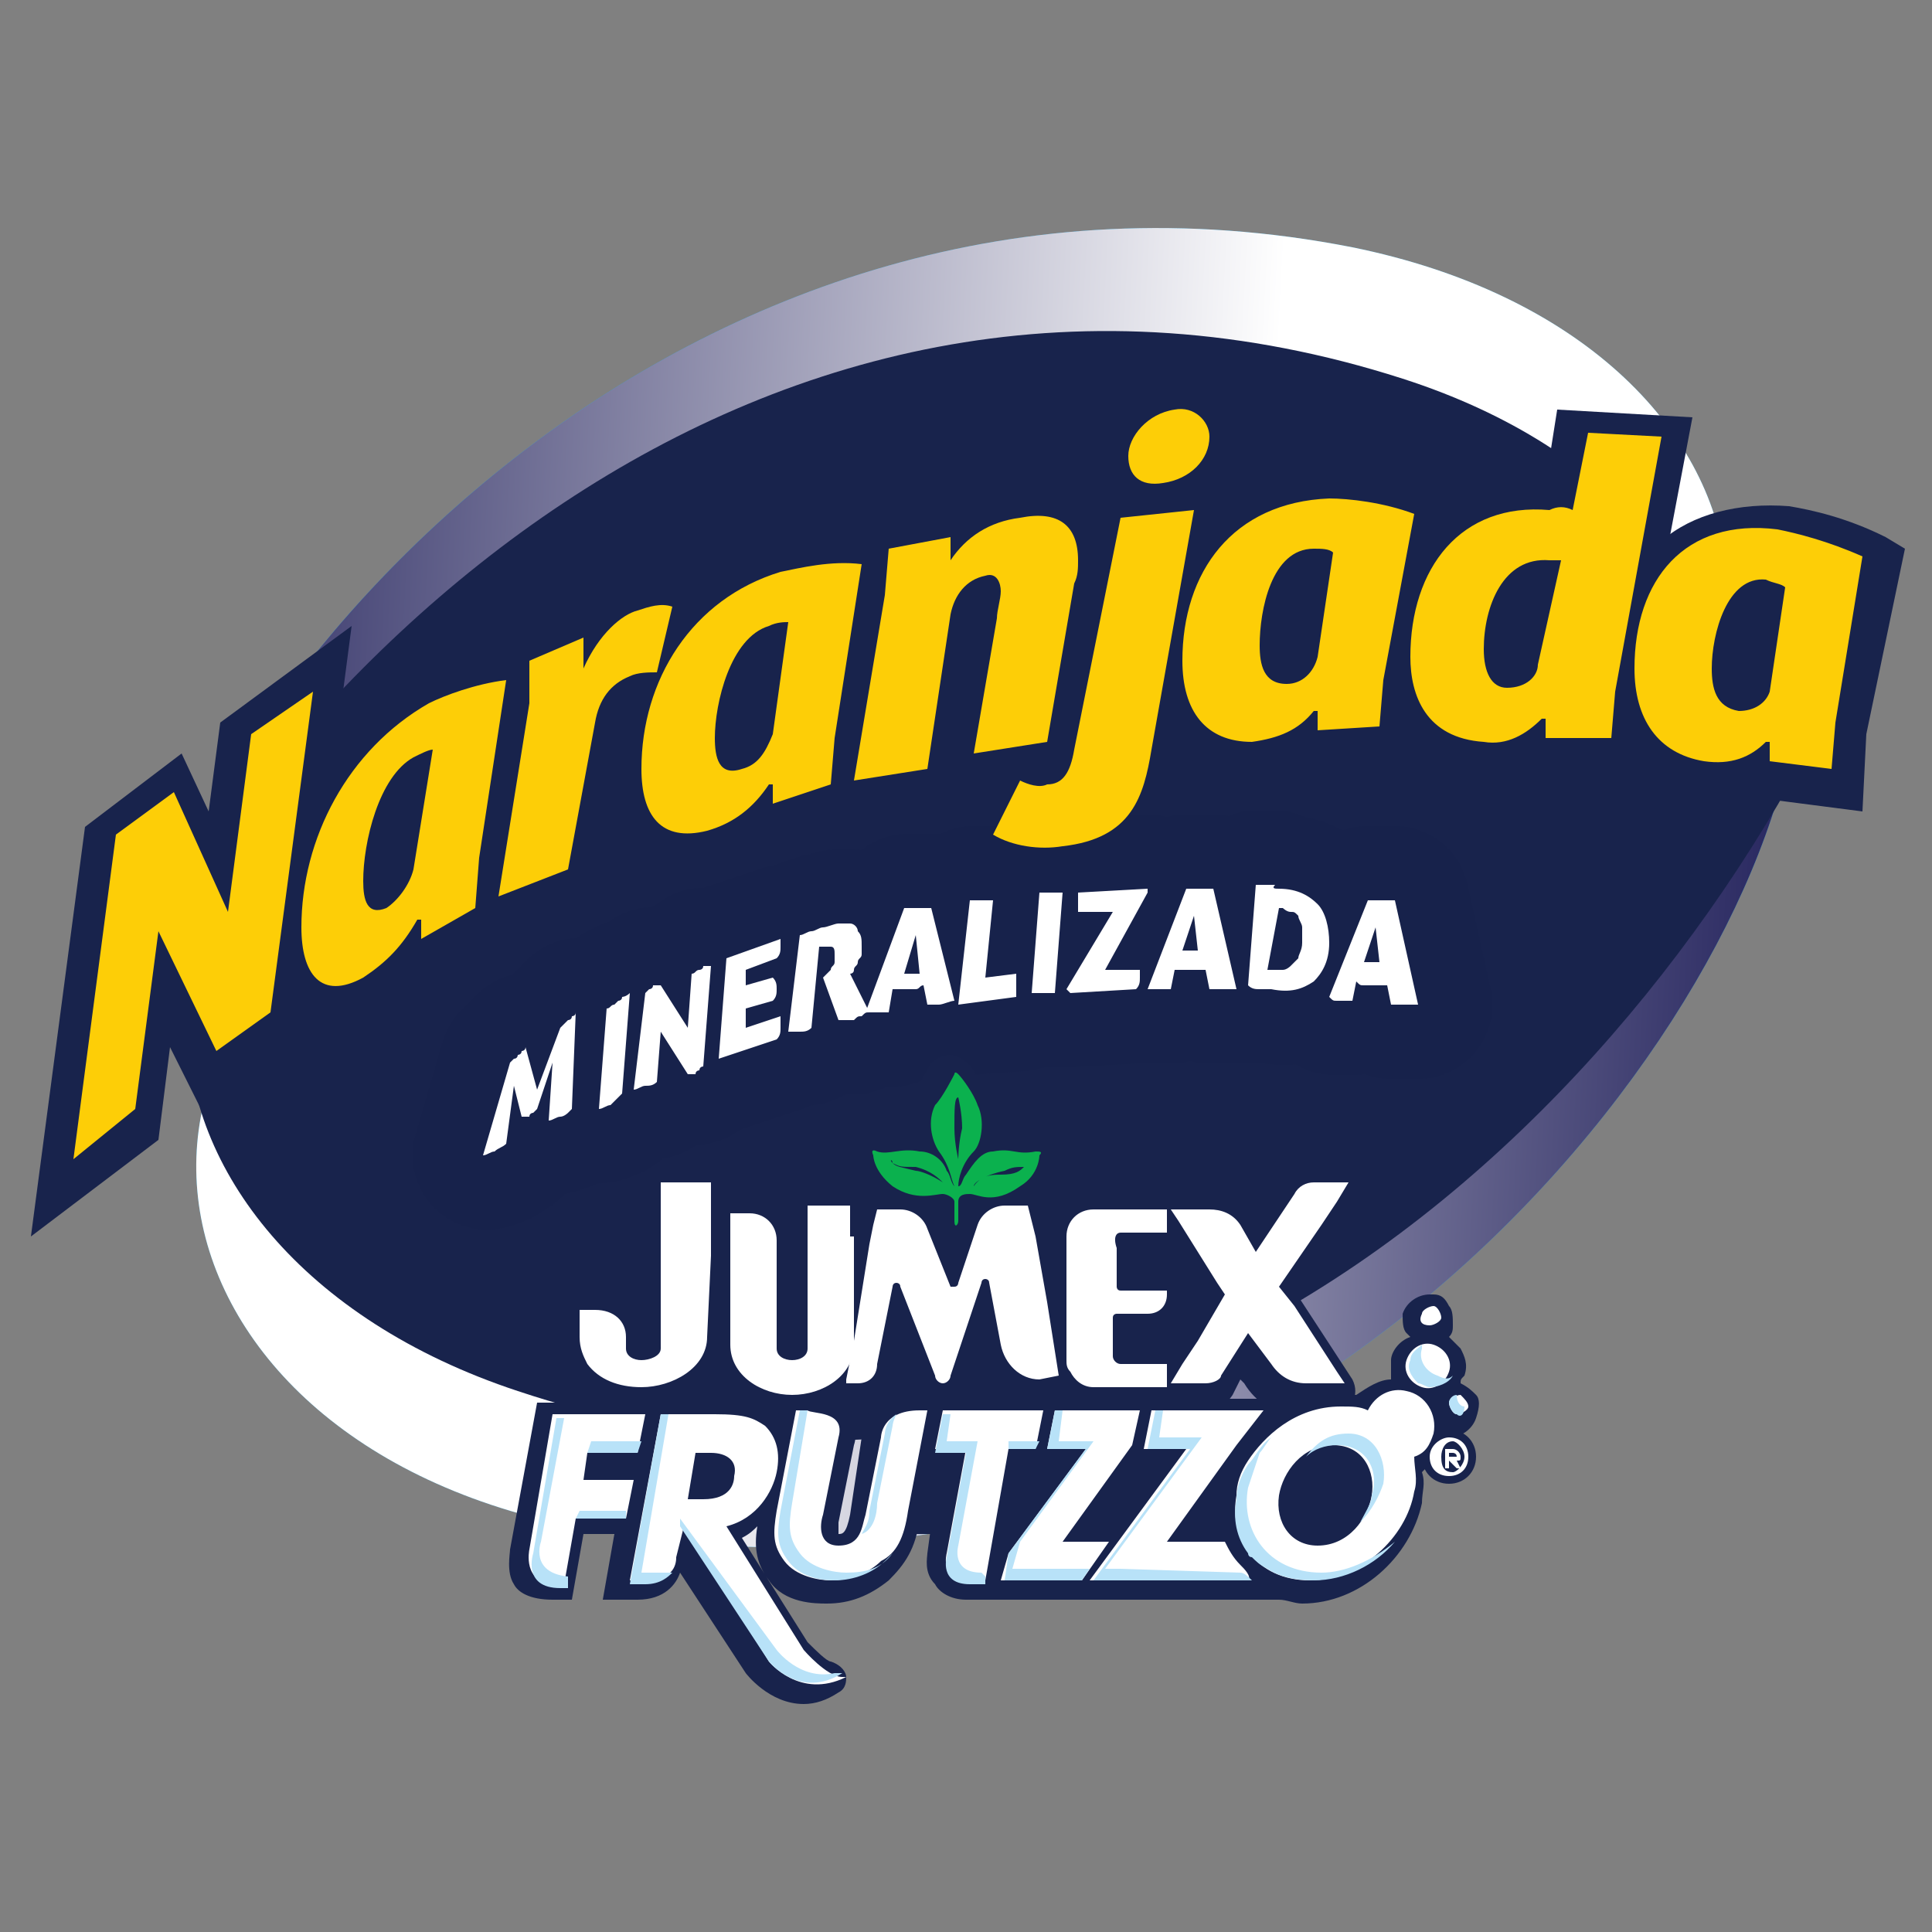 <svg id="Layer_1" xmlns="http://www.w3.org/2000/svg" viewBox="0 0 50 50"><rect x="0" y="0" width="50" height="50" fill="#808080" stroke="none"/><style>.st0{fill:#2ba8e0}.st2{fill:#18234c}.st4{fill:#17224b;stroke:#17224b;stroke-width:3.846;stroke-linecap:round;stroke-linejoin:round;stroke-miterlimit:10}.st5{fill:#fff}.st6{fill:#b8e2f8}.st8{fill:#fdce07}</style><path class="st0" d="M3.4 26.3C4.9 17.8 17.7 3 35 6.4c11.8 2.4 13.4 13.9 1.7 17.4-13.4 4.1-23.4-3.4-33.3 2.5z"/><linearGradient id="SVGID_1_" gradientUnits="userSpaceOnUse" x1="2701.858" y1="2670.713" x2="2741.807" y2="2670.713" gradientTransform="matrix(-1.019 -.03 .043 -.82 2682.968 2287.706)"><stop offset=".291" stop-color="#fff"/><stop offset="1" stop-color="#27265f"/></linearGradient><path d="M3.4 26.3C4.9 17.8 17.7 3 35 6.4c11.8 2.4 13.4 13.9 1.7 17.4-13.4 4.1-23.4-3.4-33.3 2.5z" fill="url(#SVGID_1_)"/><path class="st2" d="M1.5 28.9c5-11.6 18.3-24.4 34.8-19.1 11.2 3.6 11.3 15.2-.5 17.5-11.4 2.1-17.9 3.2-26.6 2.2-1.7-.2-4.2-5.6-7.7-.6z"/><path class="st0" d="M46.4 19c-1.5 8.8-14.3 24.1-31.6 20.5C3 37.1 1.4 25.2 13 21.6c13.4-4.2 23.4 3.5 33.4-2.6z"/><linearGradient id="SVGID_2_" gradientUnits="userSpaceOnUse" x1="-22.276" y1="-52.307" x2="17.657" y2="-52.307" gradientTransform="matrix(1.019 .03 -.043 .82 25.587 72.278)"><stop offset=".291" stop-color="#fff"/><stop offset="1" stop-color="#27265f"/></linearGradient><path d="M46.4 19c-1.5 8.8-14.3 24.1-31.6 20.5C3 37.1 1.4 25.2 13 21.6c13.4-4.2 23.4 3.5 33.4-2.6z" fill="url(#SVGID_2_)"/><path class="st2" d="M48.3 16.3c-5.1 12-18.4 25.2-34.9 19.7-11.2-3.7-11.8-15.6.6-17.9 13.6-2.6 24.3-4.3 34.3-1.8z"/><path class="st2" d="M8.1 18.1L7 26.5l-1.4 1-1.5-3.1-.6 4.6-1.6 1.2L3 21.8l1.5-1.1 1.4 3.1.6-4.6 1.6-1.1z"/><path class="st2" d="M.8 32l1.4-10.6 2.5-1.9.7 1.5.3-2.3 3.4-2.5-1.4 10.7-2.5 1.8-.8-1.6-.3 2.4L.8 32zm3.6-8.8l1.5 3.1.3-.3.2-1.6-.9.7L4.1 22l-.4.3-.2 1.5.9-.6z"/><path class="st2" d="M12.4 22.4l-.1 1.3-1.4.8V24h-.1c-.4.7-.8 1.1-1.4 1.5-1.1.6-1.6-.1-1.6-1.3 0-2.3 1.2-4.6 3.3-5.8.4-.2 1.2-.5 2-.6l-.7 4.6zm-1.2-2.7c-.1 0-.3.1-.5.2-.9.4-1.2 2.1-1.2 3.1 0 .5.1.9.6.7.3-.2.6-.6.7-1l.4-3z"/><path class="st2" d="M8.6 26.4c-.3 0-.6-.1-.8-.2-.5-.4-.8-1.1-.8-2.1 0-2.8 1.4-5.3 3.7-6.5.5-.3 1.4-.6 2.3-.7l1-.1-.8 5.6-.1 1.7-2.4 1.3c-.3.3-.6.5-.9.6-.5.3-.9.4-1.2.4zm.1-3.5c-.1.4-.1.8-.1 1.2 0 .4.1.6.1.7.1 0 .1 0 .3-.1.1-.1.3-.1.4-.2h-.1c-.6-.5-.6-1.2-.6-1.6 0 .1 0 0 0 0zm3.4-4.1c-.1 0-.2.1-.2.1l.2-.1z"/><path class="st2" d="M14.7 22.8l-1.8.7.8-5v-1.1l1.4-.6v.8c.4-.9 1-1.4 1.4-1.5.3-.1.6-.2.9-.1l-.4 1.7c-.2 0-.5 0-.7.1-.5.2-.8.6-.9 1.2l-.7 3.8z"/><path class="st2" d="M11.9 24.7l1-6.4.1-1.6 2.6-1c.2-.2.5-.4.8-.5.3-.1.9-.3 1.4-.1l.8.2-.9 3.2-.7-.1h-.3c-.2.1-.4.3-.4.6l-.7 4.2-3.7 1.5zm2.5-6l-.5 3.5h.1l.5-3.1-.1-.4z"/><path class="st2" d="M21.6 19.3l-.1 1.2-1.5.5v-.5h-.1c-.4.6-.9 1-1.6 1.2-1.2.3-1.7-.4-1.7-1.6 0-2.3 1.3-4.4 3.6-5.1.5-.1 1.3-.3 2.1-.2l-.7 4.5zm-1.2-3c-.1 0-.3 0-.5.1-1 .3-1.4 2-1.4 2.9 0 .5.1 1 .7.8.4-.1.6-.4.8-.9l.4-2.9z"/><path class="st2" d="M17.8 22.6c-.5 0-.9-.2-1.1-.4-.4-.3-.9-.9-.9-2.2 0-2.8 1.6-5.1 4.2-5.8.6-.2 1.5-.3 2.5-.2l.8.1-.9 5.3-.1 1.8-2.8.8c-.3.2-.6.3-1 .5-.2 0-.5.1-.7.1zm0-4.6c-.3.6-.4 1.3-.4 2 0 .6.1.8.2.9.1.1.3.1.5 0 .1 0 .2-.1.3-.1-.1 0-.1-.1-.2-.1-.5-.4-.5-1-.5-1.4 0-.4 0-.8.1-1.3zm3 1.6v.4l.1-.8.6-3.6H21l.3.1-.6 3.7c0 .1 0 .1-.1.2h.2z"/><path class="st2" d="M22.1 20.5l.8-4.8.1-1.2 1.6-.3v.6c.4-.6 1-1 1.8-1.1 1-.2 1.5.2 1.5 1.1 0 .2 0 .4-.1.6l-.7 4.1-1.9.3.6-3.5c0-.2.1-.5.1-.7 0-.2-.1-.5-.4-.4-.5.1-.8.5-.9 1l-.6 3.9-1.9.4z"/><path class="st2" d="M21.2 21.4l1-5.9.1-1.8 3-.5c.3-.2.7-.3 1-.4.8-.1 1.4 0 1.8.4.3.2.6.7.6 1.6 0 .3 0 .6-.1.8l-.8 4.6-3.6.6-3 .6zm2.6-6.2v.6l-.6 3.7h.2l.5-3.1-.1-1.2zm2.4-.6c.1 0 .2.1.2.1.3.2.4.6.4 1 0 .3-.1.5-.1.7v.1l-.4 2.4h.2l.6-3.5v-.5c0-.2-.1-.3-.1-.3s-.2-.1-.5 0c-.1-.1-.2 0-.3 0z"/><g><path class="st2" d="M29 13.6l1.9-.2-1.1 6.2c-.2 1.2-.5 2.3-2.3 2.5-.6.1-1.3 0-1.8-.3l.7-1.4c.2.1.5.2.7.1.4 0 .6-.3.7-.9l1.2-6zm1.4-2.7c.5-.1.9.3.9.7 0 .6-.5 1.1-1.2 1.2-.6.1-.9-.2-.9-.7 0-.6.5-1.1 1.2-1.2z"/><path class="st2" d="M27.2 23c-.6 0-1.3-.1-1.8-.4l-.7-.4 1.4-2.8.7.3c.1.1.2.1.3.1 0-.1 0-.1.1-.3l1.2-6.7h.3c-.1-.2-.2-.5-.2-.8 0-1 .8-1.9 1.9-2 .5 0 .9.1 1.3.4.3.3.5.7.5 1.1 0 .3-.1.7-.3.9l-1.3 7.2c-.2 1-.5 2.9-3 3.2-.1.2-.3.2-.4.2zm2.5-8.6l-1 5.5c-.1.3-.2 1.1-.9 1.4.9-.2 1-.7 1.2-1.8l.9-5.2-.2.1zm.2-2.4zm.6-.3c-.2 0-.4.2-.4.3.2 0 .3-.2.4-.3z"/></g><g><path class="st2" d="M35.8 17.9l-.1 1.2-1.6.1v-.5H34c-.4.5-.9.7-1.6.8-1.2 0-1.8-.8-1.8-2.1 0-2.3 1.3-4.1 3.8-4.2.5 0 1.4.1 2.2.4l-.8 4.3zm-1.3-3.3c-.1-.1-.3-.1-.5-.1-1.1 0-1.4 1.6-1.4 2.5 0 .5.1 1 .7 1 .4 0 .7-.3.8-.7l.4-2.7z"/><path class="st2" d="M32.4 20.2c-.7 0-1.3-.2-1.7-.7-.5-.5-.8-1.3-.8-2.2 0-2.9 1.8-4.9 4.5-5 .6 0 1.6.1 2.5.4l.6.2-.9 5-.1 1.9-3 .1c-.3.1-.7.2-1 .2l-.1.1zm-.1-5.4c-.6.6-.9 1.4-.9 2.5 0 .5.1.9.3 1.1.1.1.2.2.7.2-.1 0-.1-.1-.2-.1-.4-.4-.5-1-.5-1.4.1-.8.2-1.6.6-2.3zm2.4 3.1h.2v.4h.1v-.6l.7-3.6c-.1 0-.2-.1-.4-.1h.1l-.6 3.5c0 .2-.1.3-.1.4z"/></g><g><path class="st2" d="M40.7 13.4l.4-2 1.9.1-1.2 6.6-.1 1.2H40v-.5h-.1c-.4.4-.9.7-1.5.6-1.5-.1-1.9-1.2-1.9-2.2 0-2.3 1.3-4 3.6-3.8.2-.1.4 0 .6 0zm-.3 1.4h-.3c-1.2-.1-1.7 1.2-1.7 2.3 0 .6.2 1 .6 1 .5 0 .8-.3.8-.6l.6-2.7z"/><path class="st2" d="M42.4 20.2l-3-.2c-.3.1-.7.1-1 .1-1.6-.1-2.7-1.3-2.7-3 0-1.5.5-2.8 1.4-3.6.8-.7 1.8-1.1 2.9-1l.3-1.9 3.5.2-1.4 7.4v2zm-3.6-5.9c-.2.1-.4.2-.6.4-.6.5-.9 1.4-.9 2.4 0 1.1.6 1.4.9 1.4-.3-.2-.6-.7-.6-1.5 0-1.1.3-2 .9-2.6.1 0 .2 0 .3-.1zm2 4.3l.1-.5 1-5.7h-.3l-.3 1.8-.6 3.5c0 .1-.1.2-.1.3h.2v.6zm-1.7-1.2z"/></g><g><path class="st2" d="M47.5 18.9l-.1 1.2-1.6-.2v-.5h-.1c-.4.4-.9.6-1.6.5-1.2-.2-1.8-1.1-1.8-2.4 0-2.3 1.3-3.9 3.7-3.6.5.1 1.3.3 2.2.7l-.7 4.3zm-1.3-3.5c-.1-.1-.3-.1-.5-.2-1-.1-1.4 1.4-1.4 2.3 0 .5.1 1 .7 1.1.4 0 .7-.2.8-.5l.4-2.7z"/><path class="st2" d="M48.2 21l-3.1-.4c-.3.1-.7.1-1 0-1.5-.2-2.5-1.4-2.5-3.1 0-1.5.5-2.7 1.4-3.5.8-.7 2-1 3.3-.9.6.1 1.5.3 2.5.8l.5.3-1 4.8-.1 2zm-1.6-1.8l.1-.4.7-3.6c-.1 0-.2-.1-.3-.1l-.6 3.3c0 .1-.1.3-.2.4l.3.1v.3zM44.3 15c-.1.1-.2.1-.3.2-.5.5-.8 1.3-.8 2.3 0 .8.3 1.3.8 1.5-.3-.3-.5-.7-.5-1.5 0-.2 0-1.7.8-2.5zm.7 2.9z"/></g><g><path class="st4" d="M13.3 27.5l.1-.1c.1 0 .1-.1.1-.1s.1 0 .1-.1c0 0 .1 0 .1-.1l.3 1.1.6-1.6.1-.1.1-.1s.1 0 .1-.1c0 0 .1 0 .1-.1l-.1 2.5-.1.1s-.1.1-.2.1-.2.1-.3.1l.1-1.5-.4 1.2-.1.1s-.1 0-.1.1h-.1-.1l-.2-.8-.2 1.5c-.1.1-.2.1-.3.2-.1 0-.2.1-.3.1l.7-2.4zM15.8 28.6c-.1 0-.2.1-.3.1l.2-2.6c.1 0 .1-.1.2-.1 0 0 .1 0 .1-.1 0 0 .1 0 .1-.1 0 0 .1 0 .2-.1l-.2 2.6c-.1.2-.2.2-.3.3zM16.7 25.6l.1-.1s.1 0 .1-.1h.2l.7 1.1.1-1.4c.1 0 .1-.1.2-.1 0 0 .1 0 .1-.1h.2l-.2 2.6s-.1 0-.1.1c0 0-.1 0-.1.1h-.1-.1l-.7-1.1L17 28c-.1.1-.2.1-.3.1-.1 0-.2.1-.3.1l.3-2.6zM20.1 25.6c0 .1 0 .2-.1.3l-.7.2v.5l.9-.3v.3c0 .1 0 .2-.1.3l-1.5.5.2-2.6 1.5-.5v.2c0 .1 0 .2-.1.3l-.8.3v.4l.7-.2v.3zM20.7 24.2c.1 0 .2-.1.3-.1.1 0 .2-.1.3-.1.1 0 .3-.1.4-.1h.3c.1 0 .2.1.2.2.1.1.1.2.1.4v.2c0 .1-.1.1-.1.2s-.1.1-.1.2-.1.1-.1.1l.5 1c-.1 0-.1 0-.2.1-.1 0-.1 0-.2.1h-.4l-.4-1.1.1-.1.1-.1c0-.1.1-.1.1-.2v-.2c0-.1 0-.2-.1-.2h-.2-.1l-.2 2.1c-.1.1-.2.1-.3.1h-.3l.3-2.5zM23.1 26.2h-.2-.1H22.5l1-2.7h.7l.6 2.4c-.1 0-.3.1-.4.1h-.1-.2l-.1-.5c-.1 0-.1.1-.2.1H23.2l-.1.6zm.7-2l-.3 1h.4l-.1-1zM25.2 23.3H25.8l-.2 2 .8-.1V25.8l-1.4.1.2-2.6zM27.1 25.7h-.3l.2-2.6H27.6l-.2 2.6h-.3zM29.5 25.3c0 .1 0 .2-.1.3l-1.7.1-.1-.1 1.2-2h-.9v-.1-.1-.1-.2l1.8-.1v.1l-1.1 2h.9v.2zM30.3 25.6h-.2-.1H29.7l1-2.6h.7l.6 2.6h-.4-.1-.2l-.1-.5h-.8l-.1.5zm.7-1.9l-.3.9h.4l-.1-.9zM33.1 23c.5 0 .8.2 1 .4.2.2.3.6.3 1 0 .5-.2.8-.4 1-.3.2-.6.3-1.1.2h-.3c-.1 0-.2 0-.3-.1l.2-2.6h.5c0 .1.1.1.1.1zm-.2 2.1s0 .1 0 0h.4c.1 0 .2-.1.2-.1l.2-.2c0-.1.1-.2.1-.4V24c0-.1-.1-.2-.1-.3-.1-.1-.1-.1-.2-.1s-.2-.1-.2-.1h-.1l-.3 1.6zM35 25.9h-.2-.1-.1c-.1 0-.1 0-.2-.1l1-2.5h.7l.6 2.7h-.4-.1-.2l-.1-.5H35.3c-.1 0-.1 0-.2-.1l-.1.5zm.7-1.9l-.3.9h.4l-.1-.9z"/><g><path class="st5" d="M13.2 27.5l.1-.1c.1 0 .1-.1.1-.1s.1 0 .1-.1c0 0 .1 0 .1-.1l.3 1.1.6-1.6.1-.1.1-.1s.1 0 .1-.1c0 0 .1 0 .1-.1l-.1 2.5-.1.1s-.1.1-.2.1-.2.1-.3.1l.1-1.5-.4 1.2-.1.1s-.1 0-.1.1h-.1-.1l-.2-.8-.2 1.5c-.1.1-.2.1-.3.2-.1 0-.2.1-.3.1l.7-2.4zM15.8 28.6c-.1 0-.2.1-.3.1l.2-2.6c.1 0 .1-.1.2-.1l.1-.1s.1 0 .1-.1c0 0 .1 0 .2-.1l-.2 2.6-.3.3zM16.7 25.7l.1-.1s.1 0 .1-.1h.2l.7 1.1.1-1.4c.1 0 .1-.1.2-.1 0 0 .1 0 .1-.1h.2l-.2 2.6s-.1 0-.1.1c0 0-.1 0-.1.1h-.1-.1l-.7-1.1L17 28c-.1.1-.2.1-.3.1-.1 0-.2.1-.3.1l.3-2.5zM20.1 25.6c0 .1 0 .2-.1.3l-.7.2v.5l.9-.3v.3c0 .1 0 .2-.1.3l-1.5.5.2-2.6 1.4-.5v.2c0 .1 0 .2-.1.3l-.8.3v.4l.7-.2c.1.1.1.2.1.3zM20.7 24.2c.1 0 .2-.1.3-.1.1 0 .2-.1.3-.1.1 0 .3-.1.4-.1h.3c.1 0 .2.1.2.2.1.1.1.2.1.4v.2c0 .1-.1.1-.1.2s-.1.1-.1.2-.1.1-.1.1l.5 1c-.1 0-.1 0-.2.1-.1 0-.1 0-.2.1h-.4l-.4-1.1.1-.1.1-.1c0-.1.1-.1.1-.2v-.2c0-.1 0-.2-.1-.2h-.2-.1l-.2 2.1c-.1.1-.2.1-.3.1h-.3l.3-2.5z"/><path class="st5" d="M23 26.2h-.2-.1H22.4l1-2.7h.7l.6 2.4c-.1 0-.3.1-.4.1h-.1-.2l-.1-.5c-.1 0-.1.1-.2.1H23.1l-.1.6zm.7-2l-.3 1h.4l-.1-1zM25.1 23.3H25.7l-.2 2 .8-.1V25.8l-1.5.2.3-2.7zM27 25.7h-.3l.2-2.6H27.5l-.2 2.6H27zM29.5 25.3c0 .1 0 .2-.1.3l-1.7.1-.1-.1 1.2-2h-.9v-.1-.1-.1-.2l1.8-.1v.1l-1.1 2h.9v.2zM30.3 25.6h-.2-.1H29.7l1-2.6h.7l.6 2.6h-.4-.1-.2l-.1-.5h-.8l-.1.5zm.6-1.9l-.3.9h.4l-.1-.9zM33.1 23c.5 0 .8.2 1 .4.2.2.3.6.3 1 0 .5-.2.8-.4 1-.3.2-.6.3-1.1.2h-.3c-.1 0-.2 0-.3-.1l.2-2.6h.5c-.1.1 0 .1.1.1zm-.3 2.1s.1 0 0 0h.4c.1 0 .2-.1.2-.1l.2-.2c0-.1.1-.2.1-.4V24c0-.1-.1-.2-.1-.3-.1-.1-.1-.1-.2-.1s-.2-.1-.2-.1h-.1l-.3 1.6zM35 25.9h-.2-.1-.1c-.1 0-.1 0-.2-.1l1-2.5h.7l.6 2.7h-.4-.1-.2l-.1-.5H35.3c-.1 0-.1 0-.2-.1l-.1.5zm.6-1.9l-.3.9h.4l-.1-.9z"/></g></g><g><path class="st6" d="M15.2 37.6h1.3l.1-.3h-1.3z"/><path class="st2" d="M35.4 30.4c-.1-.2-.3-.3-.5-.3H34c-.4 0-.7.2-1 .6l-.5.7c-.3-.4-.8-.6-1.3-.6h-1-.1-2c-.4 0-.8.2-1 .5 0-.1-.1-.2-.1-.3.3-.4.4-.8.4-.9 0-.3-.1-.4-.2-.5-.1-.1-.3-.2-.5-.2h-.2H25.8c0-.3 0-.6-.2-.9l-.3-.6c-.1-.1-.1-.2-.1-.2-.2-.3-.5-.4-.6-.4-.2 0-.5.1-.6.4-.1.1-.3.6-.5.8-.1.3-.2.6-.2.9H22.7 22.4c-.2 0-.4.1-.5.3.1 0 .1.2.1.4 0 .1.1.5.4.8-.1-.1-.2-.1-.4-.1h-1.2c-.2 0-.3.1-.4.2-.1.1-.1.2-.2.3-.2-.3-.6-.4-.9-.4H19v-.1c0-.3-.3-.6-.6-.6h-1.3c-.2 0-.3.1-.4.2-.1.1-.2.3-.2.4v3.1c-.2-.3-.6-.5-1-.5h-.4c-.3 0-.6.3-.6.6v.8c0 .4.1.7.3 1 .4.5 1.1.9 1.8.9s1.4-.3 1.9-.8c.4.5 1.1.8 1.8.8.4 0 .9-.1 1.3-.3.1.1.3.2.4.2h.3c.5 0 1-.4 1.1-1v-.2l.2.6c.1.3.4.6.8.6.3 0 .7-.2.8-.5l.2-.6c.2.6.8 1.1 1.5 1.1h.4c.1 0 .2 0 .3-.1.1.1.3.1.4.1h3c.4 0 .7-.2.9-.5l.2-.4.1.1c.3.5.8.8 1.3.8h1c.2 0 .4-.1.5-.3.1-.2.1-.4 0-.6l-1.5-2.3 1.6-2.3c.4-.3.4-.5.3-.7z"/><path class="st5" d="M18.4 32.5v-1.9h-1.3v4.3c0 .2-.3.3-.5.3s-.4-.1-.4-.3v-.3c0-.4-.3-.7-.8-.7H15v.7c0 .3.1.5.2.7.3.4.8.6 1.4.6.8 0 1.7-.5 1.7-1.3l.1-2.1zM33.5 33.8l-.4-.5 1.1-1.6.4-.6.3-.5H34c-.2 0-.4.1-.5.3l-1 1.5-.4-.7c-.2-.3-.5-.4-.8-.4h-1l.2.3 1 1.6.2.3-.7 1.2-.4.6-.3.5h.9c.2 0 .4-.1.4-.2l.7-1.1.6.8c.2.3.5.5.9.5h1l-.2-.3-1.1-1.7zM27.4 35.6l-.3-1.9-.3-1.7-.1-.4-.1-.4H26c-.3 0-.6.2-.7.5l-.5 1.5s0 .1-.1.1h-.1l-.6-1.5c-.1-.3-.4-.5-.7-.5h-.6l-.1.4-.1.5-.4 2.5-.2 1v.1h.3c.3 0 .5-.2.5-.5l.4-2s0-.1.1-.1c0 0 .1 0 .1.1l.9 2.3c0 .1.1.2.2.2s.2-.1.2-.2l.8-2.4s0-.1.1-.1c0 0 .1 0 .1.1l.3 1.6c.1.5.5.9 1 .9l.5-.1zM29 31.9H30.2v-.6h-1.9c-.4 0-.7.3-.7.7V35.2c0 .1 0 .2.1.3.1.2.3.4.6.4h1.9v-.6H29c-.1 0-.2-.1-.2-.2v-1c0-.1.1-.1.1-.1h.8c.3 0 .5-.2.5-.5v-.1H29c-.1 0-.1-.1-.1-.1v-1c-.1-.3 0-.4.1-.4z"/><path class="st5" d="M22 32v-.8H20.9V34.9c0 .2-.2.3-.4.3s-.4-.1-.4-.3v-2.8c0-.4-.3-.7-.7-.7h-.5v3.4c0 .8.8 1.3 1.6 1.3s1.6-.5 1.6-1.3V32z"/><path d="M26.8 29.8c-.5.1-.6-.1-1.1 0-.3 0-.5.3-.7.6-.1.1-.1.3-.2.3 0-.2.1-.6.4-.9.2-.2.3-.8.1-1.2-.1-.3-.4-.7-.5-.8-.1-.1-.1 0-.1 0s-.3.6-.5.8c-.2.4-.1.9.1 1.2.3.4.3.7.4.9-.1-.1-.1-.3-.2-.4-.1-.3-.4-.5-.7-.5-.5-.1-.8.1-1.1 0-.2-.1-.1.1-.1.1s0 .4.5.8c.6.4 1.1.2 1.3.2.1 0 .3.1.3.2v.5c0 .2.1.1.1 0v-.5c0-.2.2-.2.3-.2.2 0 .6.3 1.3-.2.5-.3.5-.8.5-.8.1-.1 0-.1-.1-.1zm-2.4.8c-.3-.2-.6-.3-.7-.3-.4-.1-.5-.1-.6-.2-.1-.1 0-.1 0 0 .2.1.2.1.6.1.4.1.6.3.7.4 0 .1 0 .1 0 0zm.4-.6s-.1-.4-.1-.8c0-.5 0-.8.1-.8 0 0 .1.4.1.8-.1.4-.1.8-.1.8zm1.7.2c-.1.1-.2.2-.6.2-.2 0-.5 0-.7.3 0 0-.1 0 0 0 0-.1.3-.3.8-.4.2-.1.3-.1.5-.1 0-.1 0-.1 0 0z" fill="#0bb14e"/><path class="st2" d="M38.2 37.7c0 .4-.3.7-.7.7-.4 0-.7-.3-.7-.7 0-.4.3-.7.7-.7.4 0 .7.3.7.7zM23.6 37.3h1.2v2.4h-1.2z"/><path class="st2" d="M38.2 36.1c-.1-.1-.2-.2-.4-.3 0-.1 0-.1.1-.2.1-.3 0-.5-.1-.7l-.3-.3c.1-.1.1-.2.1-.3 0-.2 0-.4-.1-.5-.1-.2-.2-.3-.4-.3H37c-.3 0-.6.2-.7.5 0 .2 0 .4.1.5l.1.1c-.3.1-.5.4-.5.6v.5c-.3 0-.6.2-.9.4h-.5c-.4 0-.8.1-1.2.3l.1-.2H23.7c-1.1 0-1.4.7-1.4 1l-.3 2c-.1.5-.2.5-.3.5v-.3l.4-2c.1-.3 0-.6-.1-.7-.2-.3-.7-.4-.9-.4h-.7l-.3.7c-.1-.1-.1-.2-.2-.3-.3-.3-.7-.4-1.5-.4h-4.5l-.7 3.8c0 .1-.1.6.1.9.1.2.4.4 1 .4h.5l.3-1.7h.8l-.3 1.7h.9c.7 0 1-.4 1.1-.7l1.7 2.6s.6.8 1.5.8c.3 0 .6-.1.9-.3.2-.1.2-.3.2-.4 0-.1-.1-.3-.4-.4-.1 0-.4-.3-.6-.5l-1.7-2.7c.2-.1.3-.2.4-.3-.1.6 0 1 .3 1.4.4.6 1.2.6 1.5.6.6 0 1.1-.2 1.6-.6.4-.4.7-.8.8-1.6L24 38h.3l-.3 2.2c0 .1-.1.5.2.8.1.2.4.4.8.4h8.1c.2 0 .4.1.6.1 1.5 0 2.8-1.2 3.1-2.6 0-.3.1-.5 0-.8.2-.2.4-.4.5-.7v-.2h.2c.3 0 .6-.2.7-.5.1-.3.1-.5 0-.6z"/><path class="st5" d="M13.7 40.1l.6-3.5h2.4l-.2 1h-1.3l-.1.7h1.3l-.2 1h-1.3l-.3 1.7h-.2c-.9 0-.7-.9-.7-.9zm3 .8h-.4l.8-4.3h1.4c.8 0 1 .1 1.3.3.3.3.4.7.3 1.2-.1.5-.5 1.2-1.3 1.4l2 3.2s.6.7 1 .7h.1c-1.2.6-2-.4-2-.4l-2.2-3.5-.2.8c0 .1 0 .6-.8.6zm1.1-2.1h.4c.7 0 .8-.4.8-.6.1-.4-.2-.6-.6-.6H18l-.2 1.2zm3.9-1.6l-.4 2c-.1.3-.1.8.4.8.6 0 .6-.5.7-.8l.4-2s0-.7 1-.7h.2l-.5 2.6c-.1.7-.3 1.1-.7 1.3-.3.3-.8.5-1.3.5-.3 0-.9-.1-1.2-.5-.3-.4-.3-.7-.2-1.3l.5-2.6h.3c.1.1 1 0 .8.7zm2.8 3l.5-2.7h-.8l.2-1H27l-.2 1h-.7l-.6 3.4h-.4c-.8 0-.6-.7-.6-.7zm1.6 0l2-2.7h-1l.2-1h2.2l-.2.9-1.8 2.5h1.2l-.7 1h-2.1l.2-.7zm6 .3c-.2-.2-.3-.4-.4-.6h-1.5l1.8-2.5.7-.9h-2.9l-.2 1h1.1l-2.5 3.4H32.3c.1-.1-.1-.3-.2-.4zm4.9-6.2c.1 0 .3-.1.3-.2s-.1-.3-.2-.3-.3.1-.3.2c-.1.2 0 .3.2.3zm-.6 1.7c-.4-.1-.8.1-1 .5-.2-.1-.4-.1-.7-.1-1.2 0-2 .8-2.4 1.4-.2.3-.3.6-.3.9-.2 1.1.5 2.2 1.9 2.2 1.3 0 2.5-1.1 2.7-2.3.1-.3 0-.6 0-.9.3-.1.4-.3.5-.6.1-.5-.2-1-.7-1.1zm-.9 2.7c-.1.6-.6 1.3-1.4 1.3-.7 0-1.1-.6-1-1.3.1-.6.6-1.3 1.4-1.3.8 0 1.1.7 1 1.3zm1.6-3.9c-.3-.1-.6.1-.7.4-.1.3.1.6.4.7.3.1.6-.1.7-.4.1-.3-.1-.6-.4-.7zm.7 1.3c-.1 0-.3.1-.3.2s.1.3.2.3.3-.1.3-.2-.1-.2-.2-.3z"/><path class="st6" d="M25.4 40.7c-.8 0-.6-.7-.6-.7l.5-2.7h-.8l.1-.7h-.2l-.2 1h.8l-.5 2.7s-.2.7.6.7h.4v-.2l-.1-.1zM22.3 39.7c.3-.1.4-.5.4-.8l.4-2s0-.1.1-.3c-.3.2-.3.5-.3.5l-.4 2c0 .3-.1.4-.2.6zM26.9 37.3h-.8v.2h.7zM36.7 35.8c.1 0 .2.1.3.1.2 0 .5-.1.6-.3-.1.1-.2.1-.4 0-.3-.1-.5-.4-.4-.7v-.1c-.1.1-.3.2-.3.4-.1.2 0 .4.2.6zM35.2 39.4c.3-.3.5-.7.6-1 .1-.6-.2-1.3-.9-1.3-.5 0-.8.2-1.1.6.2-.2.5-.3.8-.3.8 0 1.1.7.9 1.3 0 .2-.2.5-.3.7z"/><path class="st6" d="M34.2 40.7c-1.4 0-2.1-1.1-1.9-2.2l.3-.9c.1-.1.2-.3.3-.4-.3.2-.4.5-.6.7-.2.3-.3.6-.3.9-.1.5 0 1 .3 1.4 0 0 0 .1.1.1.1.1.2.2.4.3.3.2.7.3 1.2.3.8 0 1.6-.4 2.1-1-.6.5-1.3.8-1.9.8zM29 40.6h-.4l2.5-3.4H30l.1-.7h-.2l-.2 1h1.1l-2.5 3.4H32.4c-.1-.1-.2-.2-.3-.2l-3.1-.1zM26.2 40.6l.2-.7 1.9-2.6h-.9l.1-.8h-.2l-.2 1h1l-2 2.7-.1.7h2l.2-.3zM37.9 36.4c-.1 0-.2-.1-.2-.3-.1 0-.2.1-.2.2s.1.3.2.3c.1.1.2 0 .2-.2.1 0 .1 0 0 0 .1 0 0 0 0 0zM21.9 40.7c-.3 0-.9-.1-1.2-.5-.3-.4-.3-.7-.2-1.3l.4-2.4h-.2l-.5 2.6c-.1.6-.1.9.2 1.3.3.4.8.5 1.2.5.5 0 1-.2 1.3-.5l.2-.2c-.3.4-.7.5-1.2.5z"/><path class="st5" d="M37.5 37.7v-.1h.1s.1 0 .1.1h-.2zm0 .1l.2.2h.1l-.1-.2c.1 0 .1 0 .1-.1s-.1-.2-.2-.2h-.2v.5h.1v-.2zm.5-.1c0-.3-.2-.5-.5-.5-.2 0-.5.2-.5.5s.2.5.5.5.5-.2.5-.5zm-.1 0c0 .2-.2.4-.3.4-.2 0-.3-.1-.3-.4 0-.2.1-.4.3-.4.1 0 .3.2.3.4z"/><path class="st6" d="M15.2 37.6h1.3l.1-.3h-1.3zM15 39.1l-.1.2h1.3v-.2zM14 39.9l.6-3.2h-.2l-.6 3.5s-.3.9.7.9h.2v-.3c-1-.1-.7-.9-.7-.9zM21.8 43.3h-.2c-.9.2-1.5-.6-1.5-.6l-2.5-3.4v.2l2.3 3.5s.8 1 1.9.3c.1.1 0 0 0 0zM17 40.7h-.4l.7-4.1h-.2l-.8 4.4h.4c.4 0 .6-.2.7-.3H17z"/></g><g><path class="st8" d="M8.1 17.9L7 26.2l-1.4 1-1.5-3.1-.6 4.6L1.9 30 3 21.6l1.5-1.1 1.4 3.1.6-4.6 1.6-1.1zM12.4 22.2l-.1 1.3-1.4.8v-.5h-.1c-.4.7-.8 1.1-1.4 1.5-1.1.6-1.6-.1-1.6-1.3 0-2.3 1.2-4.6 3.3-5.8.4-.2 1.2-.5 2-.6l-.7 4.6zm-1.2-2.8c-.1 0-.3.1-.5.2-.9.5-1.3 2.2-1.3 3.2 0 .5.1.9.6.7.3-.2.6-.6.7-1l.5-3.1zM14.7 22.5l-1.8.7.8-5v-1.1l1.4-.6v.8c.4-.9 1-1.4 1.4-1.5.3-.1.6-.2.9-.1l-.4 1.7c-.2 0-.5 0-.7.1-.5.2-.8.6-.9 1.2l-.7 3.8z"/><path class="st8" d="M21.6 19.1l-.1 1.2-1.5.5v-.5h-.1c-.4.6-.9 1-1.6 1.2-1.2.3-1.7-.4-1.7-1.6 0-2.3 1.3-4.4 3.6-5.1.5-.1 1.3-.3 2.1-.2l-.7 4.5zm-1.2-3c-.1 0-.3 0-.5.1-1 .3-1.4 2-1.4 2.9 0 .5.1 1 .7.8.4-.1.6-.4.8-.9l.4-2.9zM22.1 20.2l.8-4.8.1-1.2 1.6-.3v.6c.4-.6 1-1 1.8-1.1 1-.2 1.5.2 1.5 1.1 0 .2 0 .4-.1.6l-.7 4.1-1.9.3.6-3.5c0-.2.1-.5.1-.7 0-.2-.1-.5-.4-.4-.5.1-.8.5-.9 1l-.6 4-1.9.3z"/><path class="st8" d="M29 13.4l1.9-.2-1.1 6.2c-.2 1.2-.5 2.3-2.3 2.5-.6.1-1.3 0-1.8-.3l.7-1.4c.2.1.5.2.7.1.4 0 .6-.3.7-.9l1.2-6zm1.4-2.8c.5-.1.9.3.9.7 0 .6-.5 1.1-1.2 1.2-.6.1-.9-.2-.9-.7 0-.5.5-1.1 1.2-1.2zM35.8 17.6l-.1 1.2-1.6.1v-.5H34c-.4.5-.9.7-1.6.8-1.2 0-1.8-.8-1.8-2.1 0-2.3 1.3-4.1 3.8-4.2.5 0 1.4.1 2.2.4l-.8 4.3zm-1.3-3.3c-.1-.1-.3-.1-.5-.1-1.1 0-1.4 1.6-1.4 2.5 0 .5.1 1 .7 1 .4 0 .7-.3.8-.7l.4-2.7zM40.7 13.2l.4-2 1.9.1-1.2 6.6-.1 1.2H40v-.5h-.1c-.4.4-.9.7-1.5.6-1.5-.1-1.9-1.2-1.9-2.2 0-2.3 1.3-4 3.6-3.8.2-.1.4-.1.6 0zm-.3 1.3h-.3c-1.2-.1-1.7 1.2-1.7 2.3 0 .6.2 1 .6 1 .5 0 .8-.3.8-.6l.6-2.7zM47.5 18.7l-.1 1.2-1.6-.2v-.5h-.1c-.4.4-.9.6-1.6.5-1.2-.2-1.8-1.1-1.8-2.4 0-2.3 1.3-3.9 3.7-3.6.5.1 1.3.3 2.2.7l-.7 4.3zm-1.3-3.5c-.1-.1-.3-.1-.5-.2-1-.1-1.4 1.4-1.4 2.3 0 .5.1 1 .7 1.1.4 0 .7-.2.8-.5l.4-2.7z"/></g></svg>